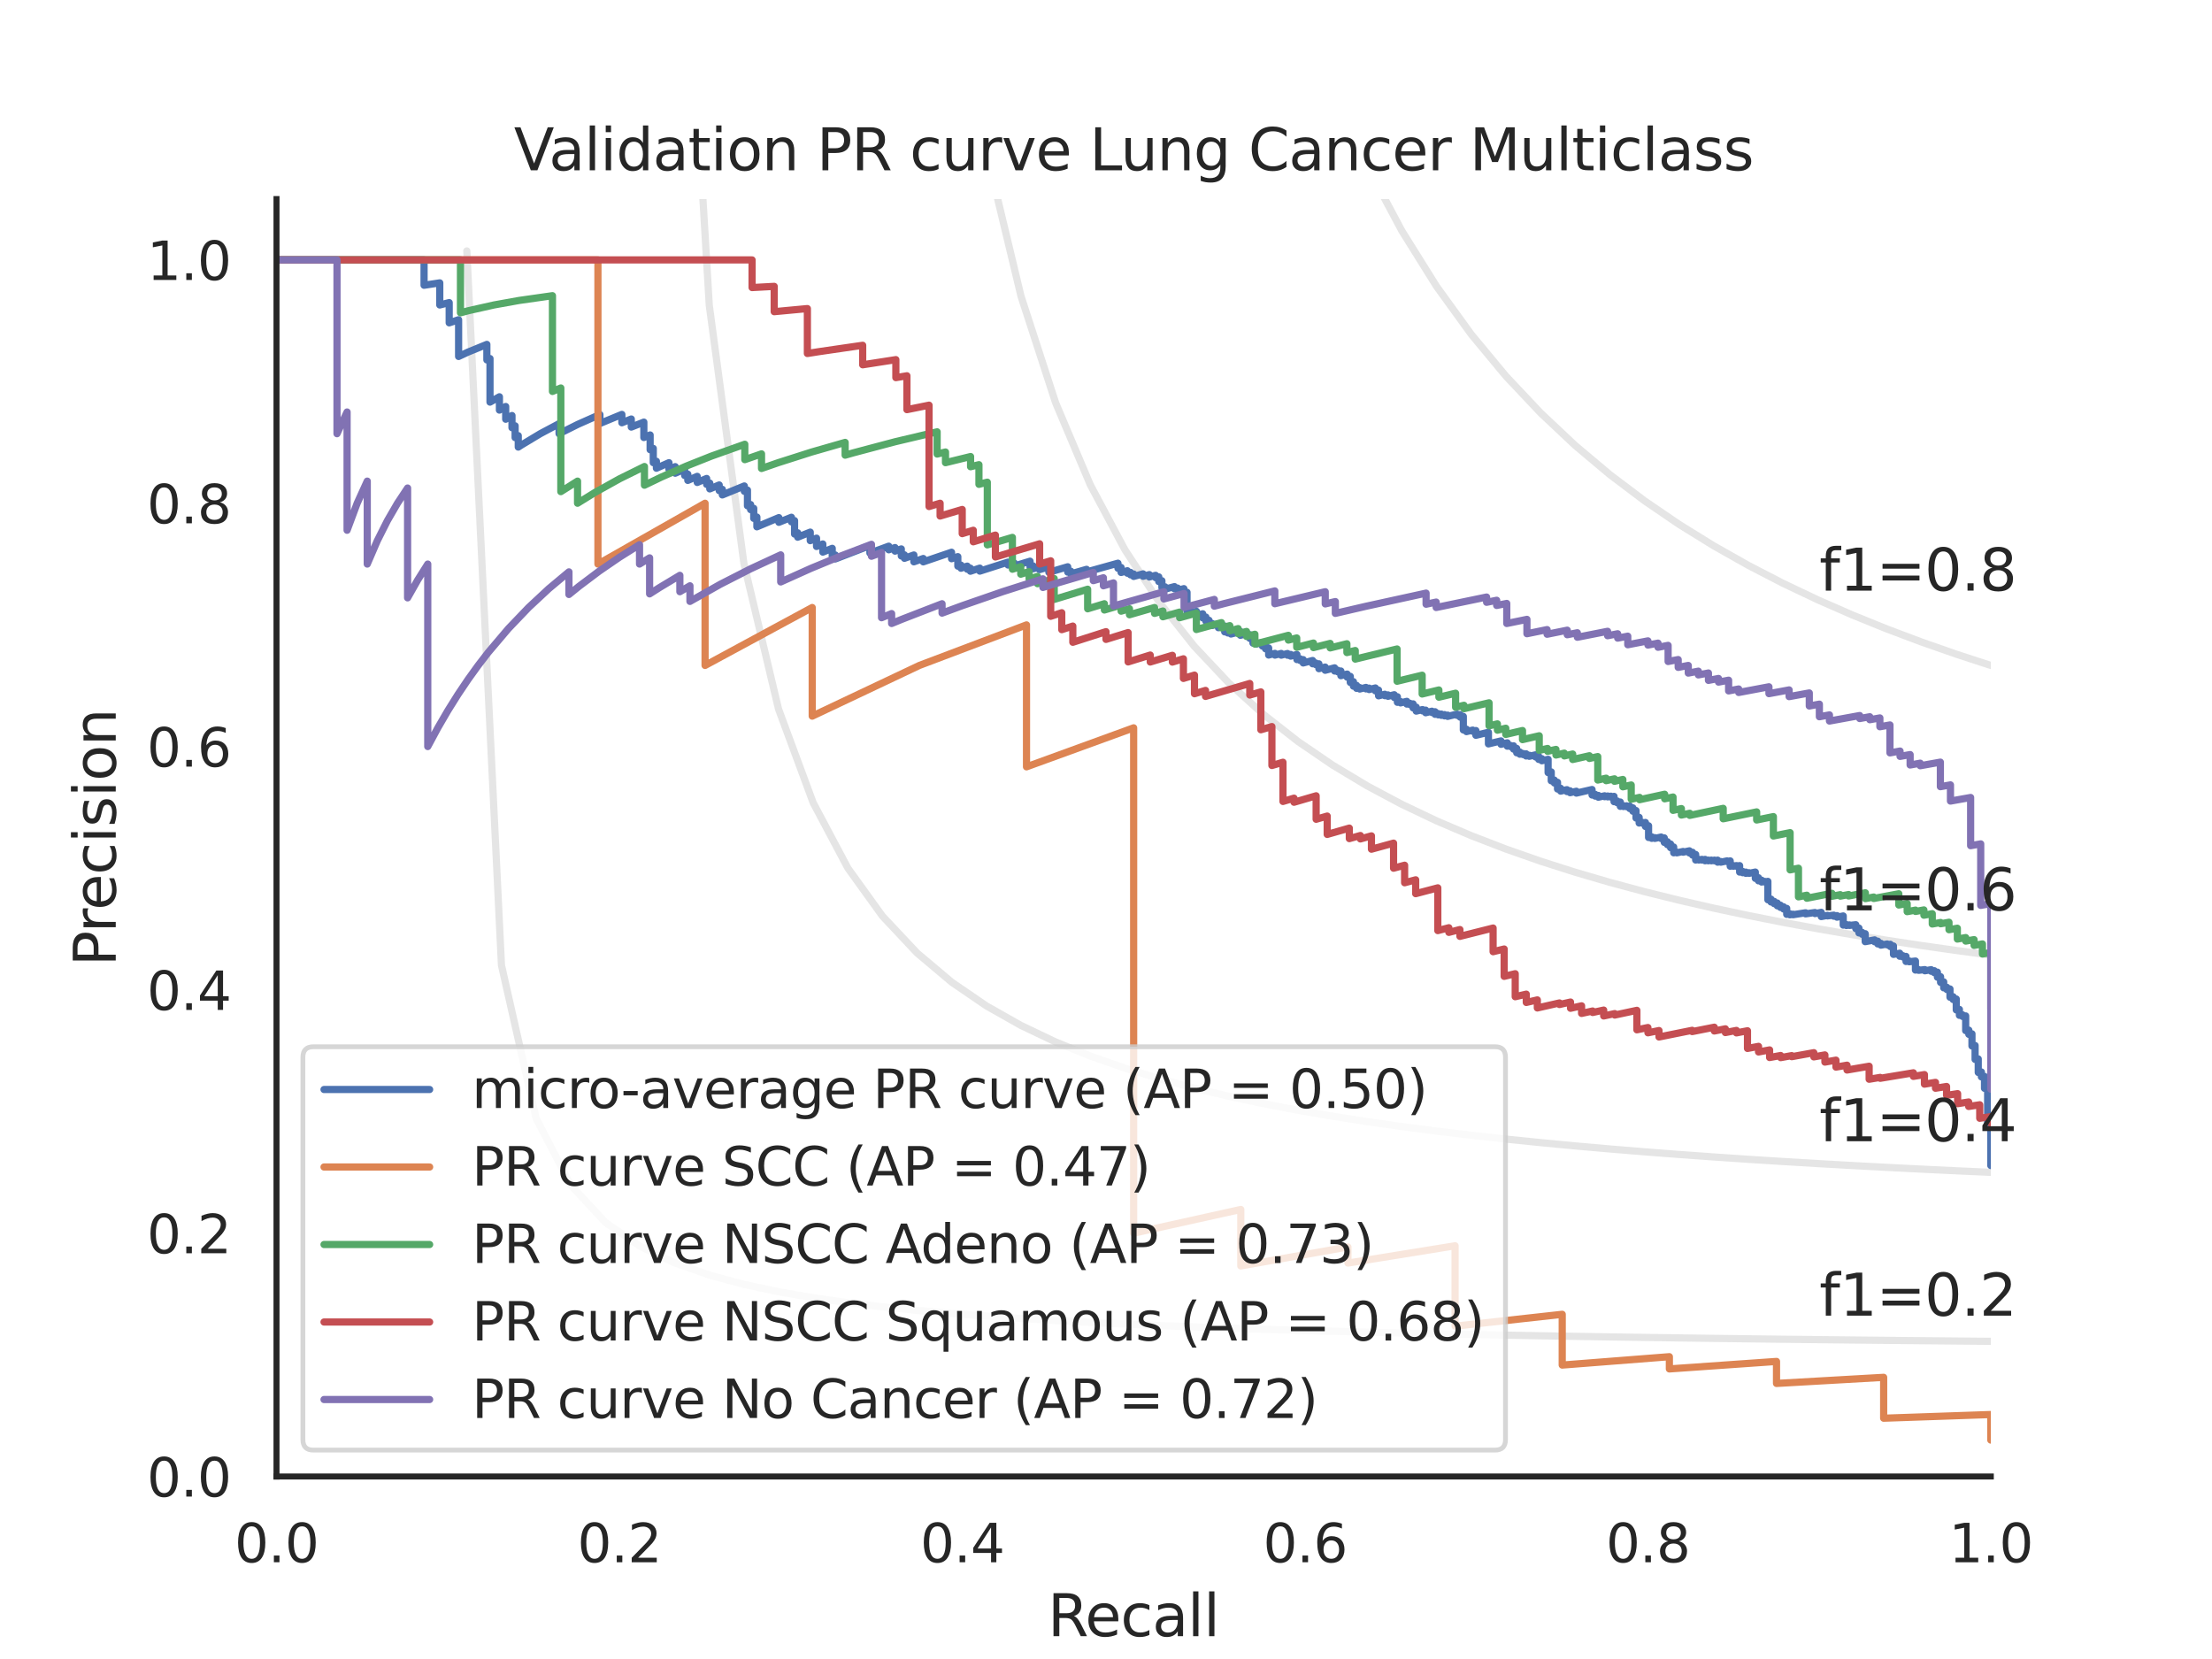 <?xml version="1.0" encoding="utf-8" standalone="no"?>
<!DOCTYPE svg PUBLIC "-//W3C//DTD SVG 1.1//EN"
  "http://www.w3.org/Graphics/SVG/1.1/DTD/svg11.dtd">
<svg xmlns:xlink="http://www.w3.org/1999/xlink" width="460.8pt" height="345.6pt" viewBox="0 0 460.8 345.6" xmlns="http://www.w3.org/2000/svg" version="1.1">
 <defs>
  <style type="text/css">*{stroke-linejoin: round; stroke-linecap: butt}</style>
 </defs>
 <g id="figure_1">
  <g id="patch_1">
   <path d="M 0 345.6 
L 460.8 345.6 
L 460.8 0 
L 0 0 
z
" style="fill: #ffffff"/>
  </g>
  <g id="axes_1">
   <g id="patch_2">
    <path d="M 57.6 307.584 
L 414.72 307.584 
L 414.72 41.472 
L 57.6 41.472 
z
" style="fill: #ffffff"/>
   </g>
   <g id="matplotlib.axis_1">
    <g id="xtick_1">
     <g id="text_1">
      <!-- 0.0 -->
      <g style="fill: #262626" transform="translate(48.853 325.442) scale(0.11 -0.11)">
       <defs>
        <path id="DejaVuSans-30" d="M 2034 4250 
Q 1547 4250 1301 3770 
Q 1056 3291 1056 2328 
Q 1056 1369 1301 889 
Q 1547 409 2034 409 
Q 2525 409 2770 889 
Q 3016 1369 3016 2328 
Q 3016 3291 2770 3770 
Q 2525 4250 2034 4250 
z
M 2034 4750 
Q 2819 4750 3233 4129 
Q 3647 3509 3647 2328 
Q 3647 1150 3233 529 
Q 2819 -91 2034 -91 
Q 1250 -91 836 529 
Q 422 1150 422 2328 
Q 422 3509 836 4129 
Q 1250 4750 2034 4750 
z
" transform="scale(0.016)"/>
        <path id="DejaVuSans-2e" d="M 684 794 
L 1344 794 
L 1344 0 
L 684 0 
L 684 794 
z
" transform="scale(0.016)"/>
       </defs>
       <use xlink:href="#DejaVuSans-30"/>
       <use xlink:href="#DejaVuSans-2e" x="63.623"/>
       <use xlink:href="#DejaVuSans-30" x="95.41"/>
      </g>
     </g>
    </g>
    <g id="xtick_2">
     <g id="text_2">
      <!-- 0.2 -->
      <g style="fill: #262626" transform="translate(120.277 325.442) scale(0.11 -0.11)">
       <defs>
        <path id="DejaVuSans-32" d="M 1228 531 
L 3431 531 
L 3431 0 
L 469 0 
L 469 531 
Q 828 903 1448 1529 
Q 2069 2156 2228 2338 
Q 2531 2678 2651 2914 
Q 2772 3150 2772 3378 
Q 2772 3750 2511 3984 
Q 2250 4219 1831 4219 
Q 1534 4219 1204 4116 
Q 875 4013 500 3803 
L 500 4441 
Q 881 4594 1212 4672 
Q 1544 4750 1819 4750 
Q 2544 4750 2975 4387 
Q 3406 4025 3406 3419 
Q 3406 3131 3298 2873 
Q 3191 2616 2906 2266 
Q 2828 2175 2409 1742 
Q 1991 1309 1228 531 
z
" transform="scale(0.016)"/>
       </defs>
       <use xlink:href="#DejaVuSans-30"/>
       <use xlink:href="#DejaVuSans-2e" x="63.623"/>
       <use xlink:href="#DejaVuSans-32" x="95.41"/>
      </g>
     </g>
    </g>
    <g id="xtick_3">
     <g id="text_3">
      <!-- 0.4 -->
      <g style="fill: #262626" transform="translate(191.701 325.442) scale(0.11 -0.11)">
       <defs>
        <path id="DejaVuSans-34" d="M 2419 4116 
L 825 1625 
L 2419 1625 
L 2419 4116 
z
M 2253 4666 
L 3047 4666 
L 3047 1625 
L 3713 1625 
L 3713 1100 
L 3047 1100 
L 3047 0 
L 2419 0 
L 2419 1100 
L 313 1100 
L 313 1709 
L 2253 4666 
z
" transform="scale(0.016)"/>
       </defs>
       <use xlink:href="#DejaVuSans-30"/>
       <use xlink:href="#DejaVuSans-2e" x="63.623"/>
       <use xlink:href="#DejaVuSans-34" x="95.41"/>
      </g>
     </g>
    </g>
    <g id="xtick_4">
     <g id="text_4">
      <!-- 0.6 -->
      <g style="fill: #262626" transform="translate(263.125 325.442) scale(0.11 -0.11)">
       <defs>
        <path id="DejaVuSans-36" d="M 2113 2584 
Q 1688 2584 1439 2293 
Q 1191 2003 1191 1497 
Q 1191 994 1439 701 
Q 1688 409 2113 409 
Q 2538 409 2786 701 
Q 3034 994 3034 1497 
Q 3034 2003 2786 2293 
Q 2538 2584 2113 2584 
z
M 3366 4563 
L 3366 3988 
Q 3128 4100 2886 4159 
Q 2644 4219 2406 4219 
Q 1781 4219 1451 3797 
Q 1122 3375 1075 2522 
Q 1259 2794 1537 2939 
Q 1816 3084 2150 3084 
Q 2853 3084 3261 2657 
Q 3669 2231 3669 1497 
Q 3669 778 3244 343 
Q 2819 -91 2113 -91 
Q 1303 -91 875 529 
Q 447 1150 447 2328 
Q 447 3434 972 4092 
Q 1497 4750 2381 4750 
Q 2619 4750 2861 4703 
Q 3103 4656 3366 4563 
z
" transform="scale(0.016)"/>
       </defs>
       <use xlink:href="#DejaVuSans-30"/>
       <use xlink:href="#DejaVuSans-2e" x="63.623"/>
       <use xlink:href="#DejaVuSans-36" x="95.41"/>
      </g>
     </g>
    </g>
    <g id="xtick_5">
     <g id="text_5">
      <!-- 0.8 -->
      <g style="fill: #262626" transform="translate(334.549 325.442) scale(0.11 -0.11)">
       <defs>
        <path id="DejaVuSans-38" d="M 2034 2216 
Q 1584 2216 1326 1975 
Q 1069 1734 1069 1313 
Q 1069 891 1326 650 
Q 1584 409 2034 409 
Q 2484 409 2743 651 
Q 3003 894 3003 1313 
Q 3003 1734 2745 1975 
Q 2488 2216 2034 2216 
z
M 1403 2484 
Q 997 2584 770 2862 
Q 544 3141 544 3541 
Q 544 4100 942 4425 
Q 1341 4750 2034 4750 
Q 2731 4750 3128 4425 
Q 3525 4100 3525 3541 
Q 3525 3141 3298 2862 
Q 3072 2584 2669 2484 
Q 3125 2378 3379 2068 
Q 3634 1759 3634 1313 
Q 3634 634 3220 271 
Q 2806 -91 2034 -91 
Q 1263 -91 848 271 
Q 434 634 434 1313 
Q 434 1759 690 2068 
Q 947 2378 1403 2484 
z
M 1172 3481 
Q 1172 3119 1398 2916 
Q 1625 2713 2034 2713 
Q 2441 2713 2670 2916 
Q 2900 3119 2900 3481 
Q 2900 3844 2670 4047 
Q 2441 4250 2034 4250 
Q 1625 4250 1398 4047 
Q 1172 3844 1172 3481 
z
" transform="scale(0.016)"/>
       </defs>
       <use xlink:href="#DejaVuSans-30"/>
       <use xlink:href="#DejaVuSans-2e" x="63.623"/>
       <use xlink:href="#DejaVuSans-38" x="95.41"/>
      </g>
     </g>
    </g>
    <g id="xtick_6">
     <g id="text_6">
      <!-- 1.0 -->
      <g style="fill: #262626" transform="translate(405.973 325.442) scale(0.11 -0.11)">
       <defs>
        <path id="DejaVuSans-31" d="M 794 531 
L 1825 531 
L 1825 4091 
L 703 3866 
L 703 4441 
L 1819 4666 
L 2450 4666 
L 2450 531 
L 3481 531 
L 3481 0 
L 794 0 
L 794 531 
z
" transform="scale(0.016)"/>
       </defs>
       <use xlink:href="#DejaVuSans-31"/>
       <use xlink:href="#DejaVuSans-2e" x="63.623"/>
       <use xlink:href="#DejaVuSans-30" x="95.41"/>
      </g>
     </g>
    </g>
    <g id="text_7">
     <!-- Recall -->
     <g style="fill: #262626" transform="translate(218.259 340.848) scale(0.12 -0.12)">
      <defs>
       <path id="DejaVuSans-52" d="M 2841 2188 
Q 3044 2119 3236 1894 
Q 3428 1669 3622 1275 
L 4263 0 
L 3584 0 
L 2988 1197 
Q 2756 1666 2539 1819 
Q 2322 1972 1947 1972 
L 1259 1972 
L 1259 0 
L 628 0 
L 628 4666 
L 2053 4666 
Q 2853 4666 3247 4331 
Q 3641 3997 3641 3322 
Q 3641 2881 3436 2590 
Q 3231 2300 2841 2188 
z
M 1259 4147 
L 1259 2491 
L 2053 2491 
Q 2509 2491 2742 2702 
Q 2975 2913 2975 3322 
Q 2975 3731 2742 3939 
Q 2509 4147 2053 4147 
L 1259 4147 
z
" transform="scale(0.016)"/>
       <path id="DejaVuSans-65" d="M 3597 1894 
L 3597 1613 
L 953 1613 
Q 991 1019 1311 708 
Q 1631 397 2203 397 
Q 2534 397 2845 478 
Q 3156 559 3463 722 
L 3463 178 
Q 3153 47 2828 -22 
Q 2503 -91 2169 -91 
Q 1331 -91 842 396 
Q 353 884 353 1716 
Q 353 2575 817 3079 
Q 1281 3584 2069 3584 
Q 2775 3584 3186 3129 
Q 3597 2675 3597 1894 
z
M 3022 2063 
Q 3016 2534 2758 2815 
Q 2500 3097 2075 3097 
Q 1594 3097 1305 2825 
Q 1016 2553 972 2059 
L 3022 2063 
z
" transform="scale(0.016)"/>
       <path id="DejaVuSans-63" d="M 3122 3366 
L 3122 2828 
Q 2878 2963 2633 3030 
Q 2388 3097 2138 3097 
Q 1578 3097 1268 2742 
Q 959 2388 959 1747 
Q 959 1106 1268 751 
Q 1578 397 2138 397 
Q 2388 397 2633 464 
Q 2878 531 3122 666 
L 3122 134 
Q 2881 22 2623 -34 
Q 2366 -91 2075 -91 
Q 1284 -91 818 406 
Q 353 903 353 1747 
Q 353 2603 823 3093 
Q 1294 3584 2113 3584 
Q 2378 3584 2631 3529 
Q 2884 3475 3122 3366 
z
" transform="scale(0.016)"/>
       <path id="DejaVuSans-61" d="M 2194 1759 
Q 1497 1759 1228 1600 
Q 959 1441 959 1056 
Q 959 750 1161 570 
Q 1363 391 1709 391 
Q 2188 391 2477 730 
Q 2766 1069 2766 1631 
L 2766 1759 
L 2194 1759 
z
M 3341 1997 
L 3341 0 
L 2766 0 
L 2766 531 
Q 2569 213 2275 61 
Q 1981 -91 1556 -91 
Q 1019 -91 701 211 
Q 384 513 384 1019 
Q 384 1609 779 1909 
Q 1175 2209 1959 2209 
L 2766 2209 
L 2766 2266 
Q 2766 2663 2505 2880 
Q 2244 3097 1772 3097 
Q 1472 3097 1187 3025 
Q 903 2953 641 2809 
L 641 3341 
Q 956 3463 1253 3523 
Q 1550 3584 1831 3584 
Q 2591 3584 2966 3190 
Q 3341 2797 3341 1997 
z
" transform="scale(0.016)"/>
       <path id="DejaVuSans-6c" d="M 603 4863 
L 1178 4863 
L 1178 0 
L 603 0 
L 603 4863 
z
" transform="scale(0.016)"/>
      </defs>
      <use xlink:href="#DejaVuSans-52"/>
      <use xlink:href="#DejaVuSans-65" x="64.982"/>
      <use xlink:href="#DejaVuSans-63" x="126.506"/>
      <use xlink:href="#DejaVuSans-61" x="181.486"/>
      <use xlink:href="#DejaVuSans-6c" x="242.766"/>
      <use xlink:href="#DejaVuSans-6c" x="270.549"/>
     </g>
    </g>
   </g>
   <g id="matplotlib.axis_2">
    <g id="ytick_1">
     <g id="text_8">
      <!-- 0.0 -->
      <g style="fill: #262626" transform="translate(30.607 311.763) scale(0.11 -0.11)">
       <use xlink:href="#DejaVuSans-30"/>
       <use xlink:href="#DejaVuSans-2e" x="63.623"/>
       <use xlink:href="#DejaVuSans-30" x="95.41"/>
      </g>
     </g>
    </g>
    <g id="ytick_2">
     <g id="text_9">
      <!-- 0.2 -->
      <g style="fill: #262626" transform="translate(30.607 261.075) scale(0.11 -0.11)">
       <use xlink:href="#DejaVuSans-30"/>
       <use xlink:href="#DejaVuSans-2e" x="63.623"/>
       <use xlink:href="#DejaVuSans-32" x="95.41"/>
      </g>
     </g>
    </g>
    <g id="ytick_3">
     <g id="text_10">
      <!-- 0.4 -->
      <g style="fill: #262626" transform="translate(30.607 210.387) scale(0.11 -0.11)">
       <use xlink:href="#DejaVuSans-30"/>
       <use xlink:href="#DejaVuSans-2e" x="63.623"/>
       <use xlink:href="#DejaVuSans-34" x="95.41"/>
      </g>
     </g>
    </g>
    <g id="ytick_4">
     <g id="text_11">
      <!-- 0.6 -->
      <g style="fill: #262626" transform="translate(30.607 159.699) scale(0.11 -0.11)">
       <use xlink:href="#DejaVuSans-30"/>
       <use xlink:href="#DejaVuSans-2e" x="63.623"/>
       <use xlink:href="#DejaVuSans-36" x="95.41"/>
      </g>
     </g>
    </g>
    <g id="ytick_5">
     <g id="text_12">
      <!-- 0.8 -->
      <g style="fill: #262626" transform="translate(30.607 109.011) scale(0.11 -0.11)">
       <use xlink:href="#DejaVuSans-30"/>
       <use xlink:href="#DejaVuSans-2e" x="63.623"/>
       <use xlink:href="#DejaVuSans-38" x="95.41"/>
      </g>
     </g>
    </g>
    <g id="ytick_6">
     <g id="text_13">
      <!-- 1.0 -->
      <g style="fill: #262626" transform="translate(30.607 58.323) scale(0.11 -0.11)">
       <use xlink:href="#DejaVuSans-31"/>
       <use xlink:href="#DejaVuSans-2e" x="63.623"/>
       <use xlink:href="#DejaVuSans-30" x="95.41"/>
      </g>
     </g>
    </g>
    <g id="text_14">
     <!-- Precision -->
     <g style="fill: #262626" transform="translate(24.111 201.296) rotate(-90) scale(0.12 -0.12)">
      <defs>
       <path id="DejaVuSans-50" d="M 1259 4147 
L 1259 2394 
L 2053 2394 
Q 2494 2394 2734 2622 
Q 2975 2850 2975 3272 
Q 2975 3691 2734 3919 
Q 2494 4147 2053 4147 
L 1259 4147 
z
M 628 4666 
L 2053 4666 
Q 2838 4666 3239 4311 
Q 3641 3956 3641 3272 
Q 3641 2581 3239 2228 
Q 2838 1875 2053 1875 
L 1259 1875 
L 1259 0 
L 628 0 
L 628 4666 
z
" transform="scale(0.016)"/>
       <path id="DejaVuSans-72" d="M 2631 2963 
Q 2534 3019 2420 3045 
Q 2306 3072 2169 3072 
Q 1681 3072 1420 2755 
Q 1159 2438 1159 1844 
L 1159 0 
L 581 0 
L 581 3500 
L 1159 3500 
L 1159 2956 
Q 1341 3275 1631 3429 
Q 1922 3584 2338 3584 
Q 2397 3584 2469 3576 
Q 2541 3569 2628 3553 
L 2631 2963 
z
" transform="scale(0.016)"/>
       <path id="DejaVuSans-69" d="M 603 3500 
L 1178 3500 
L 1178 0 
L 603 0 
L 603 3500 
z
M 603 4863 
L 1178 4863 
L 1178 4134 
L 603 4134 
L 603 4863 
z
" transform="scale(0.016)"/>
       <path id="DejaVuSans-73" d="M 2834 3397 
L 2834 2853 
Q 2591 2978 2328 3040 
Q 2066 3103 1784 3103 
Q 1356 3103 1142 2972 
Q 928 2841 928 2578 
Q 928 2378 1081 2264 
Q 1234 2150 1697 2047 
L 1894 2003 
Q 2506 1872 2764 1633 
Q 3022 1394 3022 966 
Q 3022 478 2636 193 
Q 2250 -91 1575 -91 
Q 1294 -91 989 -36 
Q 684 19 347 128 
L 347 722 
Q 666 556 975 473 
Q 1284 391 1588 391 
Q 1994 391 2212 530 
Q 2431 669 2431 922 
Q 2431 1156 2273 1281 
Q 2116 1406 1581 1522 
L 1381 1569 
Q 847 1681 609 1914 
Q 372 2147 372 2553 
Q 372 3047 722 3315 
Q 1072 3584 1716 3584 
Q 2034 3584 2315 3537 
Q 2597 3491 2834 3397 
z
" transform="scale(0.016)"/>
       <path id="DejaVuSans-6f" d="M 1959 3097 
Q 1497 3097 1228 2736 
Q 959 2375 959 1747 
Q 959 1119 1226 758 
Q 1494 397 1959 397 
Q 2419 397 2687 759 
Q 2956 1122 2956 1747 
Q 2956 2369 2687 2733 
Q 2419 3097 1959 3097 
z
M 1959 3584 
Q 2709 3584 3137 3096 
Q 3566 2609 3566 1747 
Q 3566 888 3137 398 
Q 2709 -91 1959 -91 
Q 1206 -91 779 398 
Q 353 888 353 1747 
Q 353 2609 779 3096 
Q 1206 3584 1959 3584 
z
" transform="scale(0.016)"/>
       <path id="DejaVuSans-6e" d="M 3513 2113 
L 3513 0 
L 2938 0 
L 2938 2094 
Q 2938 2591 2744 2837 
Q 2550 3084 2163 3084 
Q 1697 3084 1428 2787 
Q 1159 2491 1159 1978 
L 1159 0 
L 581 0 
L 581 3500 
L 1159 3500 
L 1159 2956 
Q 1366 3272 1645 3428 
Q 1925 3584 2291 3584 
Q 2894 3584 3203 3211 
Q 3513 2838 3513 2113 
z
" transform="scale(0.016)"/>
      </defs>
      <use xlink:href="#DejaVuSans-50"/>
      <use xlink:href="#DejaVuSans-72" x="58.553"/>
      <use xlink:href="#DejaVuSans-65" x="97.416"/>
      <use xlink:href="#DejaVuSans-63" x="158.939"/>
      <use xlink:href="#DejaVuSans-69" x="213.92"/>
      <use xlink:href="#DejaVuSans-73" x="241.703"/>
      <use xlink:href="#DejaVuSans-69" x="293.803"/>
      <use xlink:href="#DejaVuSans-6f" x="321.586"/>
      <use xlink:href="#DejaVuSans-6e" x="382.768"/>
     </g>
    </g>
   </g>
   <g id="line2d_1">
    <path d="M 97.248 52.267 
L 104.463 201.073 
L 111.678 232.96 
L 118.893 246.859 
L 126.109 254.643 
L 133.324 259.62 
L 140.539 263.076 
L 147.755 265.615 
L 154.97 267.561 
L 162.185 269.099 
L 169.4 270.345 
L 176.616 271.375 
L 183.831 272.241 
L 191.046 272.979 
L 198.262 273.616 
L 205.477 274.171 
L 212.692 274.658 
L 219.907 275.091 
L 227.123 275.476 
L 234.338 275.822 
L 241.553 276.135 
L 248.769 276.418 
L 255.984 276.676 
L 263.199 276.912 
L 270.414 277.129 
L 277.63 277.33 
L 284.845 277.515 
L 292.06 277.686 
L 299.275 277.846 
L 306.491 277.994 
L 313.706 278.133 
L 320.921 278.264 
L 328.137 278.386 
L 335.352 278.501 
L 342.567 278.609 
L 349.782 278.711 
L 356.998 278.808 
L 364.213 278.899 
L 371.428 278.986 
L 378.644 279.068 
L 385.859 279.146 
L 393.074 279.221 
L 400.289 279.292 
L 407.505 279.359 
L 414.72 279.424 
" clip-path="url(#pf8c7bd4a16)" style="fill: none; stroke: #808080; stroke-opacity: 0.2; stroke-width: 1.5; stroke-linecap: round"/>
   </g>
   <g id="line2d_2">
    <path d="M 143.905 -1 
L 147.755 63.611 
L 154.97 117.362 
L 162.185 147.722 
L 169.4 167.231 
L 176.616 180.825 
L 183.831 190.84 
L 191.046 198.524 
L 198.262 204.607 
L 205.477 209.542 
L 212.692 213.626 
L 219.907 217.061 
L 227.123 219.991 
L 234.338 222.519 
L 241.553 224.724 
L 248.769 226.662 
L 255.984 228.38 
L 263.199 229.914 
L 270.414 231.291 
L 277.63 232.534 
L 284.845 233.662 
L 292.06 234.69 
L 299.275 235.631 
L 306.491 236.496 
L 313.706 237.293 
L 320.921 238.03 
L 328.137 238.714 
L 335.352 239.349 
L 342.567 239.942 
L 349.782 240.496 
L 356.998 241.015 
L 364.213 241.503 
L 371.428 241.961 
L 378.644 242.393 
L 385.859 242.8 
L 393.074 243.185 
L 400.289 243.55 
L 407.505 243.896 
L 414.72 244.224 
" clip-path="url(#pf8c7bd4a16)" style="fill: none; stroke: #808080; stroke-opacity: 0.2; stroke-width: 1.5; stroke-linecap: round"/>
   </g>
   <g id="line2d_3">
    <path d="M 200.009 -1 
L 205.477 31.611 
L 212.692 61.693 
L 219.907 83.907 
L 227.123 100.983 
L 234.338 114.518 
L 241.553 125.511 
L 248.769 134.616 
L 255.984 142.281 
L 263.199 148.823 
L 270.414 154.471 
L 277.63 159.398 
L 284.845 163.732 
L 292.06 167.575 
L 299.275 171.006 
L 306.491 174.088 
L 313.706 176.871 
L 320.921 179.398 
L 328.137 181.701 
L 335.352 183.809 
L 342.567 185.746 
L 349.782 187.532 
L 356.998 189.184 
L 364.213 190.716 
L 371.428 192.142 
L 378.644 193.471 
L 385.859 194.714 
L 393.074 195.878 
L 400.289 196.971 
L 407.505 197.998 
L 414.72 198.967 
" clip-path="url(#pf8c7bd4a16)" style="fill: none; stroke: #808080; stroke-opacity: 0.2; stroke-width: 1.5; stroke-linecap: round"/>
   </g>
   <g id="line2d_4">
    <path d="M 270.344 -1 
L 270.414 -0.768 
L 277.63 18.581 
L 284.845 34.622 
L 292.06 48.136 
L 299.275 59.676 
L 306.491 69.647 
L 313.706 78.346 
L 320.921 86.004 
L 328.137 92.796 
L 335.352 98.862 
L 342.567 104.312 
L 349.782 109.235 
L 356.998 113.705 
L 364.213 117.78 
L 371.428 121.512 
L 378.644 124.941 
L 385.859 128.104 
L 393.074 131.029 
L 400.289 133.744 
L 407.505 136.269 
L 414.72 138.624 
" clip-path="url(#pf8c7bd4a16)" style="fill: none; stroke: #808080; stroke-opacity: 0.2; stroke-width: 1.5; stroke-linecap: round"/>
   </g>
   <g id="line2d_5">
    <path d="M 414.72 242.8 
L 414.72 233.822 
L 414.066 233.917 
L 414.066 233.839 
L 414.066 226.62 
L 413.412 226.721 
L 413.412 226.626 
L 413.412 224.228 
L 412.758 224.331 
L 412.758 224.23 
L 412.758 223.311 
L 412.104 223.415 
L 412.104 223.311 
L 412.104 220.589 
L 411.45 220.695 
L 411.45 220.585 
L 411.45 217.793 
L 410.796 217.9 
L 410.796 217.841 
L 410.796 215.362 
L 410.142 215.471 
L 410.142 215.408 
L 410.142 214.593 
L 409.487 214.702 
L 409.487 214.639 
L 409.487 211.63 
L 408.833 211.741 
L 408.833 211.673 
L 408.833 211.402 
L 408.179 211.513 
L 408.179 211.445 
L 408.179 210.275 
L 407.525 210.387 
L 407.525 210.317 
L 407.525 208.105 
L 406.871 208.218 
L 406.871 208.145 
L 406.871 207.631 
L 406.217 207.744 
L 406.217 207.67 
L 406.217 206.017 
L 405.563 206.132 
L 405.563 206.055 
L 405.563 205.672 
L 404.909 205.786 
L 404.909 205.709 
L 404.909 204.539 
L 404.255 204.654 
L 404.255 204.575 
L 404.255 203.457 
L 403.601 203.573 
L 403.601 203.493 
L 403.601 202.514 
L 402.947 202.63 
L 402.947 202.548 
L 402.947 202.217 
L 402.293 202.334 
L 402.293 202.25 
L 402.293 202.001 
L 400.985 202.235 
L 400.985 202.151 
L 400.985 201.984 
L 399.676 202.135 
L 399.676 201.967 
L 399.022 202.085 
L 399.022 202.001 
L 399.022 200.201 
L 397.714 200.351 
L 397.714 200.177 
L 397.06 200.296 
L 397.06 200.208 
L 397.06 199.235 
L 396.406 199.355 
L 396.406 199.266 
L 396.406 199.087 
L 395.752 199.206 
L 395.752 199.117 
L 395.752 198.575 
L 394.444 198.816 
L 394.444 198.725 
L 394.444 197.066 
L 393.79 197.187 
L 393.79 197.094 
L 393.79 196.717 
L 393.136 196.839 
L 393.136 196.745 
L 393.136 196.65 
L 391.828 196.894 
L 391.828 196.514 
L 391.174 196.636 
L 391.174 196.541 
L 391.174 196.062 
L 390.52 196.184 
L 390.52 196.088 
L 390.52 195.798 
L 388.557 196.167 
L 388.557 196.07 
L 388.557 194.497 
L 387.903 194.621 
L 387.903 194.521 
L 387.903 194.221 
L 387.249 194.345 
L 387.249 194.244 
L 387.249 193.332 
L 386.595 193.457 
L 386.595 193.354 
L 386.595 192.633 
L 385.287 192.78 
L 385.287 192.676 
L 384.633 192.801 
L 384.633 192.697 
L 384.633 192.593 
L 383.979 192.719 
L 383.979 192.614 
L 383.979 190.81 
L 382.671 191.063 
L 382.671 190.955 
L 382.671 190.738 
L 382.017 190.865 
L 382.017 190.757 
L 382.017 190.648 
L 380.709 190.794 
L 380.709 190.685 
L 379.4 190.94 
L 379.4 190.831 
L 379.4 190.06 
L 378.092 190.317 
L 378.092 190.206 
L 378.092 190.095 
L 376.13 190.371 
L 376.13 190.148 
L 373.514 190.556 
L 373.514 190.444 
L 372.86 190.574 
L 372.86 190.462 
L 372.86 190.35 
L 372.206 190.481 
L 372.206 190.368 
L 372.206 189.23 
L 371.552 189.361 
L 371.552 188.9 
L 370.898 189.031 
L 370.898 188.567 
L 370.244 188.699 
L 370.244 188.112 
L 369.589 188.245 
L 369.589 187.771 
L 368.935 187.904 
L 368.935 187.307 
L 368.281 187.44 
L 368.281 183.605 
L 367.627 183.738 
L 367.627 183.61 
L 366.973 183.744 
L 366.973 183.359 
L 366.319 183.493 
L 366.319 182.846 
L 365.665 182.98 
L 365.665 181.666 
L 364.357 181.936 
L 364.357 181.803 
L 363.703 181.938 
L 363.703 181.671 
L 363.049 181.807 
L 363.049 181.539 
L 362.395 181.675 
L 362.395 180.318 
L 361.741 180.454 
L 361.741 180.317 
L 361.087 180.453 
L 361.087 180.315 
L 360.433 180.452 
L 360.433 179.341 
L 359.778 179.478 
L 359.778 179.337 
L 358.47 179.612 
L 358.47 179.471 
L 357.816 179.609 
L 357.816 179.186 
L 357.162 179.324 
L 357.162 179.182 
L 356.508 179.32 
L 356.508 179.178 
L 355.854 179.317 
L 355.854 179.174 
L 355.2 179.313 
L 355.2 179.027 
L 354.546 179.167 
L 354.546 179.023 
L 353.892 179.163 
L 353.892 179.019 
L 353.238 179.159 
L 353.238 177.997 
L 352.584 178.137 
L 352.584 177.548 
L 351.93 177.689 
L 351.93 177.243 
L 350.622 177.525 
L 350.622 177.376 
L 349.313 177.66 
L 349.313 177.51 
L 348.659 177.652 
L 348.659 176.444 
L 348.005 176.586 
L 348.005 175.819 
L 347.351 175.962 
L 347.351 175.341 
L 346.697 175.484 
L 346.697 174.543 
L 346.043 174.686 
L 346.043 174.369 
L 344.735 174.657 
L 344.735 174.498 
L 344.081 174.642 
L 344.081 174.323 
L 343.427 174.467 
L 343.427 172.023 
L 342.773 172.168 
L 342.773 171.333 
L 342.119 171.477 
L 342.119 171.309 
L 341.465 171.454 
L 341.465 170.264 
L 340.811 170.41 
L 340.811 168.849 
L 340.156 168.994 
L 340.156 168.289 
L 339.502 168.434 
L 339.502 167.9 
L 338.848 168.046 
L 338.848 167.867 
L 338.194 168.013 
L 338.194 167.834 
L 337.54 167.98 
L 337.54 167.076 
L 336.886 167.222 
L 336.886 166.857 
L 336.232 167.004 
L 336.232 165.897 
L 335.578 166.044 
L 335.578 165.858 
L 334.924 166.005 
L 334.924 165.818 
L 334.27 165.966 
L 334.27 165.778 
L 332.962 166.074 
L 332.962 165.698 
L 332.308 165.847 
L 332.308 165.468 
L 331.654 165.617 
L 331.654 164.469 
L 328.383 165.217 
L 328.383 164.83 
L 327.075 165.132 
L 327.075 164.742 
L 326.421 164.894 
L 326.421 164.502 
L 325.113 164.806 
L 325.113 164.213 
L 324.459 164.366 
L 324.459 162.964 
L 323.805 163.116 
L 323.805 162.507 
L 323.151 162.659 
L 323.151 160.798 
L 322.497 160.951 
L 322.497 158.176 
L 321.189 158.48 
L 321.189 158.043 
L 320.535 158.196 
L 320.535 157.536 
L 319.88 157.688 
L 319.88 157.245 
L 318.572 157.551 
L 318.572 157.328 
L 317.918 157.481 
L 317.918 157.033 
L 317.264 157.187 
L 317.264 156.962 
L 316.61 157.116 
L 316.61 156.663 
L 315.956 156.818 
L 315.956 155.904 
L 315.302 156.058 
L 315.302 155.365 
L 314.648 155.52 
L 314.648 155.287 
L 313.994 155.442 
L 313.994 154.74 
L 312.686 155.051 
L 312.686 154.341 
L 310.069 154.966 
L 310.069 152.548 
L 307.453 153.176 
L 307.453 152.184 
L 306.799 152.342 
L 306.799 152.092 
L 305.491 152.408 
L 305.491 151.905 
L 304.837 152.064 
L 304.837 149.236 
L 304.183 149.394 
L 304.183 148.868 
L 303.529 149.026 
L 303.529 148.762 
L 301.567 149.237 
L 301.567 148.971 
L 300.913 149.131 
L 300.913 148.864 
L 300.258 149.024 
L 300.258 148.756 
L 299.604 148.916 
L 299.604 148.647 
L 298.95 148.807 
L 298.95 148.267 
L 298.296 148.427 
L 298.296 148.155 
L 296.988 148.478 
L 296.988 147.93 
L 296.334 148.092 
L 296.334 147.816 
L 295.026 148.141 
L 295.026 147.307 
L 294.372 147.47 
L 294.372 146.627 
L 293.718 146.79 
L 293.718 146.507 
L 293.064 146.67 
L 293.064 146.1 
L 291.756 146.427 
L 291.756 146.14 
L 291.102 146.304 
L 291.102 145.146 
L 290.447 145.309 
L 290.447 144.724 
L 289.139 145.052 
L 289.139 144.757 
L 288.485 144.922 
L 288.485 144.625 
L 287.177 144.956 
L 287.177 143.758 
L 286.523 143.923 
L 286.523 143.317 
L 285.215 143.649 
L 285.215 143.344 
L 284.561 143.51 
L 284.561 143.203 
L 283.253 143.537 
L 283.253 143.229 
L 282.599 143.397 
L 282.599 142.776 
L 281.945 142.944 
L 281.945 142.003 
L 281.291 142.171 
L 281.291 140.898 
L 280.636 141.066 
L 280.636 140.421 
L 279.328 140.757 
L 279.328 139.779 
L 278.674 139.947 
L 278.674 139.618 
L 278.02 139.786 
L 278.02 139.124 
L 276.058 139.63 
L 276.058 138.961 
L 274.75 139.3 
L 274.75 138.284 
L 274.096 138.454 
L 274.096 138.112 
L 273.442 138.282 
L 273.442 137.594 
L 271.48 138.106 
L 271.48 137.41 
L 270.825 137.581 
L 270.825 137.231 
L 270.171 137.402 
L 270.171 136.341 
L 268.863 136.684 
L 268.863 136.326 
L 268.209 136.499 
L 268.209 136.139 
L 266.901 136.485 
L 266.901 136.124 
L 265.593 136.472 
L 265.593 136.108 
L 264.285 136.458 
L 264.285 134.983 
L 263.631 135.157 
L 263.631 134.409 
L 262.977 134.584 
L 262.977 133.828 
L 261.669 134.178 
L 261.669 133.797 
L 261.015 133.972 
L 261.015 132.817 
L 260.36 132.992 
L 260.36 132.213 
L 259.706 132.387 
L 259.706 131.994 
L 258.398 132.345 
L 258.398 131.552 
L 256.436 132.081 
L 256.436 131.68 
L 255.782 131.858 
L 255.782 131.455 
L 255.128 131.633 
L 255.128 130.411 
L 253.82 130.765 
L 253.82 129.939 
L 252.512 130.295 
L 252.512 129.878 
L 251.858 130.056 
L 251.858 129.215 
L 251.204 129.393 
L 251.204 128.543 
L 250.549 128.721 
L 250.549 127.861 
L 249.241 128.217 
L 249.241 127.346 
L 247.933 127.703 
L 247.933 127.264 
L 247.279 127.443 
L 247.279 123.379 
L 246.625 123.553 
L 246.625 122.624 
L 245.317 122.972 
L 245.317 122.502 
L 244.663 122.676 
L 244.663 122.203 
L 242.701 122.73 
L 242.701 122.252 
L 242.047 122.428 
L 242.047 120.978 
L 241.393 121.153 
L 241.393 120.172 
L 240.738 120.346 
L 240.738 119.851 
L 239.43 120.2 
L 239.43 119.7 
L 238.122 120.052 
L 238.122 119.548 
L 236.16 120.08 
L 236.16 119.57 
L 235.506 119.748 
L 235.506 119.235 
L 234.852 119.413 
L 234.852 118.897 
L 233.544 119.254 
L 233.544 118.208 
L 232.89 118.386 
L 232.89 117.327 
L 226.349 119.147 
L 226.349 118.603 
L 223.079 119.548 
L 223.079 118.995 
L 222.425 119.186 
L 222.425 118.068 
L 218.5 119.227 
L 218.5 118.082 
L 216.538 118.67 
L 216.538 118.089 
L 215.23 118.485 
L 215.23 117.898 
L 214.576 118.096 
L 214.576 116.908 
L 211.305 117.908 
L 211.305 117.302 
L 209.997 117.708 
L 209.997 117.095 
L 204.111 118.977 
L 204.111 118.349 
L 202.149 118.997 
L 202.149 118.36 
L 201.495 118.578 
L 201.495 117.935 
L 200.186 118.372 
L 200.186 117.722 
L 199.532 117.941 
L 199.532 115.959 
L 198.224 116.392 
L 198.224 115.041 
L 192.338 117.042 
L 192.338 116.344 
L 190.375 117.035 
L 190.375 115.613 
L 188.413 116.309 
L 188.413 115.584 
L 187.759 115.818 
L 187.759 114.348 
L 186.451 114.813 
L 186.451 114.066 
L 185.143 114.534 
L 185.143 113.777 
L 181.218 115.214 
L 181.218 113.656 
L 174.024 116.43 
L 174.024 115.617 
L 173.37 115.879 
L 173.37 114.227 
L 171.407 115.014 
L 171.407 113.317 
L 170.099 113.843 
L 170.099 112.106 
L 168.791 112.63 
L 168.791 110.85 
L 166.175 111.905 
L 166.175 110.99 
L 165.521 111.257 
L 165.521 108.453 
L 164.867 108.712 
L 164.867 107.756 
L 162.251 108.808 
L 162.251 107.828 
L 157.672 109.746 
L 157.672 107.706 
L 157.018 107.984 
L 157.018 105.894 
L 156.364 106.166 
L 156.364 105.1 
L 155.71 105.371 
L 155.71 102.092 
L 155.056 102.353 
L 155.056 101.231 
L 150.477 103.104 
L 150.477 101.936 
L 149.823 102.21 
L 149.823 101.023 
L 147.861 101.85 
L 147.861 100.633 
L 147.207 100.91 
L 147.207 99.672 
L 145.245 100.505 
L 145.245 99.235 
L 143.283 100.08 
L 143.283 98.775 
L 142.629 99.057 
L 142.629 97.729 
L 140.666 98.578 
L 140.666 97.212 
L 139.358 97.783 
L 139.358 96.384 
L 136.742 97.541 
L 136.742 96.093 
L 136.088 96.384 
L 136.088 93.409 
L 135.434 93.688 
L 135.434 90.61 
L 134.126 91.143 
L 134.126 87.936 
L 131.509 88.968 
L 131.509 87.286 
L 129.547 88.069 
L 129.547 86.327 
L 124.969 88.22 
L 124.969 86.361 
L 120.39 88.393 
L 116.466 90.35 
L 116.466 88.261 
L 112.542 90.35 
L 108.617 92.711 
L 107.963 93.135 
L 107.963 90.752 
L 107.309 91.163 
L 107.309 88.704 
L 106.655 89.101 
L 106.655 86.561 
L 105.347 87.333 
L 105.347 84.679 
L 104.039 85.433 
L 104.039 82.656 
L 102.076 83.767 
L 102.076 74.693 
L 101.422 74.975 
L 101.422 71.744 
L 97.498 73.344 
L 95.536 74.258 
L 95.536 66.608 
L 93.574 67.253 
L 93.574 63.037 
L 91.611 63.531 
L 91.611 58.926 
L 88.341 59.424 
L 88.341 54.144 
L 57.6 54.144 
L 57.6 54.144 
" clip-path="url(#pf8c7bd4a16)" style="fill: none; stroke: #4c72b0; stroke-width: 1.5; stroke-linecap: round"/>
   </g>
   <g id="line2d_6">
    <path d="M 414.72 299.99 
L 414.72 294.67 
L 392.4 295.438 
L 392.4 295.36 
L 392.4 286.923 
L 370.08 288.195 
L 370.08 288.089 
L 370.08 283.61 
L 347.76 285.171 
L 347.76 282.624 
L 325.44 284.368 
L 325.44 273.792 
L 303.12 276.26 
L 303.12 259.518 
L 280.8 263.121 
L 280.8 259.765 
L 258.48 263.719 
L 258.48 251.951 
L 236.16 256.896 
L 236.16 151.621 
L 213.84 159.744 
L 213.84 130.176 
L 191.52 138.624 
L 169.2 149.184 
L 169.2 126.555 
L 146.88 138.624 
L 146.88 104.832 
L 124.56 117.504 
L 124.56 54.144 
L 57.6 54.144 
L 57.6 54.144 
" clip-path="url(#pf8c7bd4a16)" style="fill: none; stroke: #dd8452; stroke-width: 1.5; stroke-linecap: round"/>
   </g>
   <g id="line2d_7">
    <path d="M 414.72 210.29 
L 414.72 198.434 
L 412.978 198.738 
L 412.978 196.636 
L 411.236 196.942 
L 411.236 195.74 
L 409.494 196.048 
L 409.494 195.315 
L 407.752 195.625 
L 407.752 193.366 
L 406.01 193.678 
L 406.01 192.122 
L 404.268 192.437 
L 404.268 192.173 
L 402.526 192.49 
L 402.526 190.338 
L 400.784 190.657 
L 400.784 189.552 
L 399.042 189.873 
L 399.042 189.593 
L 397.3 189.915 
L 397.3 188.21 
L 395.557 188.535 
L 395.557 186.183 
L 390.331 187.168 
L 390.331 186.868 
L 388.589 187.2 
L 388.589 185.984 
L 385.105 186.653 
L 385.105 186.346 
L 383.363 186.683 
L 383.363 186.374 
L 381.621 186.713 
L 381.621 186.09 
L 376.395 187.118 
L 376.395 186.489 
L 374.653 186.835 
L 374.653 180.864 
L 372.911 181.213 
L 372.911 173.453 
L 369.427 174.155 
L 369.427 170.112 
L 365.943 170.819 
L 365.943 169.131 
L 358.974 170.568 
L 358.974 168.393 
L 352.006 169.863 
L 352.006 169.418 
L 350.264 169.791 
L 350.264 168.44 
L 348.522 168.815 
L 348.522 166.031 
L 346.78 166.406 
L 346.78 165.452 
L 341.554 166.592 
L 341.554 166.109 
L 339.812 166.494 
L 339.812 163.523 
L 338.07 163.909 
L 338.07 162.375 
L 336.328 162.761 
L 336.328 162.242 
L 334.586 162.631 
L 334.586 162.108 
L 332.844 162.499 
L 332.844 157.608 
L 331.102 157.997 
L 331.102 157.433 
L 327.618 158.218 
L 327.618 157.074 
L 325.876 157.47 
L 325.876 156.89 
L 324.133 157.288 
L 324.133 156.114 
L 322.391 156.514 
L 322.391 155.919 
L 320.649 156.321 
L 320.649 153.272 
L 317.165 154.078 
L 317.165 152.183 
L 313.681 152.996 
L 313.681 151.702 
L 311.939 152.112 
L 311.939 150.795 
L 310.197 151.206 
L 310.197 146.405 
L 304.971 147.635 
L 304.971 146.921 
L 303.229 147.337 
L 303.229 144.41 
L 299.745 145.242 
L 299.745 143.732 
L 296.261 144.573 
L 296.261 140.655 
L 291.035 141.921 
L 291.035 135.193 
L 282.324 137.304 
L 282.324 135.512 
L 280.582 135.942 
L 280.582 134.106 
L 277.098 134.971 
L 277.098 134.033 
L 273.614 134.911 
L 273.614 133.957 
L 270.13 134.848 
L 270.13 132.897 
L 268.388 133.344 
L 268.388 132.348 
L 261.42 134.178 
L 261.42 132.126 
L 259.678 132.59 
L 259.678 131.542 
L 257.936 132.008 
L 257.936 130.944 
L 256.194 131.412 
L 256.194 130.331 
L 254.452 130.802 
L 254.452 129.704 
L 249.225 131.138 
L 249.225 127.723 
L 245.741 128.685 
L 245.741 127.508 
L 242.257 128.486 
L 242.257 127.284 
L 240.515 127.779 
L 240.515 126.555 
L 235.289 128.064 
L 235.289 126.809 
L 233.547 127.32 
L 233.547 126.042 
L 230.063 127.076 
L 230.063 125.768 
L 226.579 126.822 
L 226.579 122.744 
L 219.611 124.871 
L 219.611 120.521 
L 216.126 121.592 
L 216.126 120.08 
L 214.384 120.62 
L 214.384 119.075 
L 212.642 119.616 
L 212.642 118.036 
L 210.9 118.578 
L 210.9 111.946 
L 205.674 113.508 
L 205.674 100.446 
L 203.932 100.895 
L 203.932 96.802 
L 202.19 97.229 
L 202.19 95.104 
L 196.964 96.384 
L 196.964 94.161 
L 195.222 94.587 
L 195.222 89.956 
L 186.512 92.014 
L 177.801 94.324 
L 176.059 94.82 
L 176.059 92.16 
L 169.091 94.161 
L 162.123 96.384 
L 158.639 97.591 
L 158.639 94.547 
L 155.155 95.754 
L 155.155 92.544 
L 148.187 95.021 
L 142.96 97.1 
L 137.734 99.401 
L 134.25 101.077 
L 134.25 97.181 
L 129.024 99.763 
L 123.798 102.675 
L 120.314 104.832 
L 120.314 100.224 
L 116.83 102.418 
L 116.83 80.822 
L 115.088 81.543 
L 115.088 61.598 
L 108.119 62.592 
L 102.893 63.531 
L 97.667 64.704 
L 95.925 65.163 
L 95.925 54.144 
L 57.6 54.144 
L 57.6 54.144 
" clip-path="url(#pf8c7bd4a16)" style="fill: none; stroke: #55a868; stroke-width: 1.5; stroke-linecap: round"/>
   </g>
   <g id="line2d_8">
    <path d="M 414.72 234.02 
L 414.72 232.616 
L 412.416 232.957 
L 412.416 230.144 
L 410.112 230.494 
L 410.112 229.563 
L 407.808 229.917 
L 407.808 227.826 
L 405.504 228.187 
L 405.504 226.333 
L 403.2 226.699 
L 403.2 225.476 
L 400.896 225.847 
L 400.896 223.853 
L 398.592 224.23 
L 398.592 223.483 
L 391.68 224.63 
L 391.68 224.442 
L 389.376 224.828 
L 389.376 222.115 
L 384.768 222.905 
L 384.768 221.897 
L 382.464 222.298 
L 382.464 220.848 
L 380.16 221.254 
L 380.16 219.758 
L 377.856 220.169 
L 377.856 219.293 
L 373.248 220.125 
L 373.248 219.904 
L 370.944 220.324 
L 370.944 219.88 
L 368.64 220.302 
L 368.64 218.715 
L 366.336 219.144 
L 366.336 217.977 
L 364.032 218.411 
L 364.032 214.726 
L 361.728 215.169 
L 361.728 214.656 
L 359.424 215.103 
L 359.424 214.324 
L 357.12 214.775 
L 357.12 213.984 
L 352.512 214.897 
L 352.512 214.632 
L 345.6 216.023 
L 345.6 214.681 
L 343.296 215.153 
L 343.296 214.053 
L 340.992 214.53 
L 340.992 210.471 
L 336.384 211.452 
L 336.384 211.149 
L 334.08 211.645 
L 334.08 210.419 
L 331.776 210.919 
L 331.776 210.609 
L 329.472 211.113 
L 329.472 209.532 
L 327.168 210.043 
L 327.168 208.742 
L 324.864 209.259 
L 324.864 208.93 
L 320.256 209.975 
L 320.256 208.298 
L 317.952 208.83 
L 317.952 207.097 
L 315.648 207.636 
L 315.648 202.841 
L 313.344 203.392 
L 313.344 197.694 
L 311.04 198.257 
L 311.04 193.328 
L 304.128 195.061 
L 304.128 193.642 
L 301.824 194.231 
L 301.824 193.266 
L 299.52 193.861 
L 299.52 184.952 
L 294.912 186.169 
L 294.912 183.278 
L 292.608 183.896 
L 292.608 180.24 
L 290.304 180.864 
L 290.304 175.638 
L 285.696 176.904 
L 285.696 174.124 
L 283.392 174.765 
L 283.392 174.051 
L 281.088 174.699 
L 281.088 172.509 
L 276.48 173.824 
L 276.48 170.002 
L 274.176 170.668 
L 274.176 165.778 
L 269.568 167.123 
L 269.568 166.272 
L 267.264 166.956 
L 267.264 158.79 
L 264.96 159.47 
L 264.96 151.354 
L 262.656 152.024 
L 262.656 144.134 
L 260.352 144.79 
L 260.352 142.379 
L 251.136 145.073 
L 251.136 143.823 
L 248.832 144.518 
L 248.832 140.635 
L 246.528 141.327 
L 246.528 137.239 
L 244.224 137.926 
L 244.224 136.512 
L 239.616 137.908 
L 239.616 136.458 
L 235.008 137.889 
L 235.008 131.774 
L 230.4 133.199 
L 230.4 131.584 
L 223.488 133.797 
L 223.488 130.422 
L 221.184 131.17 
L 221.184 127.642 
L 218.88 128.384 
L 218.88 116.823 
L 216.576 117.504 
L 216.576 113.28 
L 207.36 116.031 
L 207.36 111.47 
L 202.752 112.868 
L 202.752 110.464 
L 200.448 111.168 
L 200.448 106.132 
L 195.84 107.5 
L 195.84 104.832 
L 193.536 105.517 
L 193.536 84.405 
L 188.928 85.337 
L 188.928 78.281 
L 186.624 78.67 
L 186.624 74.918 
L 179.712 75.992 
L 179.712 71.929 
L 170.496 73.272 
L 168.192 73.639 
L 168.192 64.282 
L 161.28 64.929 
L 161.28 59.654 
L 156.672 59.904 
L 156.672 54.144 
L 57.6 54.144 
L 57.6 54.144 
" clip-path="url(#pf8c7bd4a16)" style="fill: none; stroke: #c44e52; stroke-width: 1.5; stroke-linecap: round"/>
   </g>
   <g id="line2d_9">
    <path d="M 414.72 226.901 
L 414.72 188.236 
L 412.619 188.608 
L 412.619 175.795 
L 410.519 176.171 
L 410.519 166.129 
L 406.317 166.878 
L 406.317 163.505 
L 404.216 163.881 
L 404.216 158.767 
L 400.015 159.517 
L 400.015 158.984 
L 397.914 159.363 
L 397.914 157.191 
L 395.814 157.57 
L 395.814 156.459 
L 393.713 156.839 
L 393.713 151.019 
L 391.612 151.394 
L 391.612 149.557 
L 389.512 149.932 
L 389.512 149.309 
L 387.411 149.687 
L 387.411 149.058 
L 381.109 150.206 
L 381.109 148.926 
L 379.008 149.313 
L 379.008 146.686 
L 376.907 147.072 
L 376.907 144.351 
L 372.706 145.122 
L 372.706 143.722 
L 368.504 144.501 
L 368.504 143.07 
L 362.202 144.256 
L 362.202 143.527 
L 360.102 143.928 
L 360.102 141.696 
L 358.001 142.096 
L 358.001 141.337 
L 355.9 141.738 
L 355.9 140.196 
L 353.8 140.598 
L 353.8 139.814 
L 351.699 140.218 
L 351.699 138.624 
L 349.598 139.028 
L 349.598 137.4 
L 347.497 137.804 
L 347.497 134.442 
L 345.397 134.841 
L 345.397 133.978 
L 343.296 134.379 
L 343.296 133.504 
L 339.095 134.314 
L 339.095 132.528 
L 336.994 132.934 
L 336.994 132.024 
L 334.893 132.432 
L 334.893 131.51 
L 328.591 132.751 
L 328.591 131.811 
L 326.49 132.231 
L 326.49 131.278 
L 322.289 132.126 
L 322.289 131.156 
L 318.088 132.017 
L 318.088 129.024 
L 313.886 129.885 
L 313.886 125.704 
L 311.785 126.127 
L 311.785 125.047 
L 309.685 125.471 
L 309.685 124.374 
L 299.181 126.555 
L 299.181 125.424 
L 297.08 125.872 
L 297.08 123.558 
L 284.476 126.316 
L 278.174 127.779 
L 278.174 125.316 
L 276.073 125.806 
L 276.073 123.264 
L 265.57 125.768 
L 265.57 123.095 
L 255.066 125.726 
L 252.966 126.277 
L 252.966 124.871 
L 246.664 126.555 
L 246.664 123.636 
L 242.462 124.775 
L 242.462 123.264 
L 231.959 126.243 
L 231.959 121.429 
L 229.858 122.03 
L 229.858 120.358 
L 227.757 120.96 
L 227.757 119.248 
L 219.354 121.728 
L 217.254 122.378 
L 217.254 120.58 
L 208.851 123.264 
L 200.448 126.174 
L 196.247 127.723 
L 196.247 125.768 
L 187.844 129.024 
L 185.743 129.885 
L 185.743 127.818 
L 183.642 128.685 
L 183.642 115.098 
L 181.542 115.879 
L 181.542 113.39 
L 175.24 115.792 
L 168.937 118.396 
L 162.635 121.231 
L 162.635 115.584 
L 156.333 118.51 
L 150.031 121.728 
L 143.729 125.285 
L 143.729 122.03 
L 141.628 123.264 
L 141.628 119.851 
L 137.427 122.378 
L 135.326 123.716 
L 135.326 116.211 
L 133.225 117.504 
L 133.225 113.46 
L 129.024 116.096 
L 124.823 118.977 
L 120.621 122.14 
L 118.52 123.84 
L 118.52 119.129 
L 114.319 122.641 
L 110.118 126.555 
L 105.916 130.944 
L 101.715 135.899 
L 99.614 138.624 
L 97.513 141.537 
L 95.413 144.658 
L 93.312 148.011 
L 91.211 151.621 
L 89.111 155.52 
L 89.111 117.504 
L 87.01 120.839 
L 84.909 124.544 
L 84.909 101.664 
L 82.808 104.832 
L 80.708 108.453 
L 78.607 112.63 
L 76.506 117.504 
L 76.506 100.224 
L 74.406 104.832 
L 72.305 110.464 
L 72.305 85.824 
L 70.204 90.35 
L 70.204 54.144 
L 57.6 54.144 
L 57.6 54.144 
" clip-path="url(#pf8c7bd4a16)" style="fill: none; stroke: #8172b3; stroke-width: 1.5; stroke-linecap: round"/>
   </g>
   <g id="patch_3">
    <path d="M 57.6 307.584 
L 57.6 41.472 
" style="fill: none; stroke: #262626; stroke-width: 1.25; stroke-linejoin: miter; stroke-linecap: square"/>
   </g>
   <g id="patch_4">
    <path d="M 57.6 307.584 
L 414.72 307.584 
" style="fill: none; stroke: #262626; stroke-width: 1.25; stroke-linejoin: miter; stroke-linecap: square"/>
   </g>
   <g id="text_15">
    <!-- f1=0.2 -->
    <g style="fill: #262626" transform="translate(379.008 274.077) scale(0.12 -0.12)">
     <defs>
      <path id="DejaVuSans-66" d="M 2375 4863 
L 2375 4384 
L 1825 4384 
Q 1516 4384 1395 4259 
Q 1275 4134 1275 3809 
L 1275 3500 
L 2222 3500 
L 2222 3053 
L 1275 3053 
L 1275 0 
L 697 0 
L 697 3053 
L 147 3053 
L 147 3500 
L 697 3500 
L 697 3744 
Q 697 4328 969 4595 
Q 1241 4863 1831 4863 
L 2375 4863 
z
" transform="scale(0.016)"/>
      <path id="DejaVuSans-3d" d="M 678 2906 
L 4684 2906 
L 4684 2381 
L 678 2381 
L 678 2906 
z
M 678 1631 
L 4684 1631 
L 4684 1100 
L 678 1100 
L 678 1631 
z
" transform="scale(0.016)"/>
     </defs>
     <use xlink:href="#DejaVuSans-66"/>
     <use xlink:href="#DejaVuSans-31" x="35.205"/>
     <use xlink:href="#DejaVuSans-3d" x="98.828"/>
     <use xlink:href="#DejaVuSans-30" x="182.617"/>
     <use xlink:href="#DejaVuSans-2e" x="246.24"/>
     <use xlink:href="#DejaVuSans-32" x="278.027"/>
    </g>
   </g>
   <g id="text_16">
    <!-- f1=0.4 -->
    <g style="fill: #262626" transform="translate(379.008 237.731) scale(0.12 -0.12)">
     <use xlink:href="#DejaVuSans-66"/>
     <use xlink:href="#DejaVuSans-31" x="35.205"/>
     <use xlink:href="#DejaVuSans-3d" x="98.828"/>
     <use xlink:href="#DejaVuSans-30" x="182.617"/>
     <use xlink:href="#DejaVuSans-2e" x="246.24"/>
     <use xlink:href="#DejaVuSans-34" x="278.027"/>
    </g>
   </g>
   <g id="text_17">
    <!-- f1=0.6 -->
    <g style="fill: #262626" transform="translate(379.008 189.645) scale(0.12 -0.12)">
     <use xlink:href="#DejaVuSans-66"/>
     <use xlink:href="#DejaVuSans-31" x="35.205"/>
     <use xlink:href="#DejaVuSans-3d" x="98.828"/>
     <use xlink:href="#DejaVuSans-30" x="182.617"/>
     <use xlink:href="#DejaVuSans-2e" x="246.24"/>
     <use xlink:href="#DejaVuSans-36" x="278.027"/>
    </g>
   </g>
   <g id="text_18">
    <!-- f1=0.8 -->
    <g style="fill: #262626" transform="translate(379.008 123.035) scale(0.12 -0.12)">
     <use xlink:href="#DejaVuSans-66"/>
     <use xlink:href="#DejaVuSans-31" x="35.205"/>
     <use xlink:href="#DejaVuSans-3d" x="98.828"/>
     <use xlink:href="#DejaVuSans-30" x="182.617"/>
     <use xlink:href="#DejaVuSans-2e" x="246.24"/>
     <use xlink:href="#DejaVuSans-38" x="278.027"/>
    </g>
   </g>
   <g id="text_19">
    <!-- Validation PR curve Lung Cancer Multiclass -->
    <g style="fill: #262626" transform="translate(107.061 35.472) scale(0.12 -0.12)">
     <defs>
      <path id="DejaVuSans-56" d="M 1831 0 
L 50 4666 
L 709 4666 
L 2188 738 
L 3669 4666 
L 4325 4666 
L 2547 0 
L 1831 0 
z
" transform="scale(0.016)"/>
      <path id="DejaVuSans-64" d="M 2906 2969 
L 2906 4863 
L 3481 4863 
L 3481 0 
L 2906 0 
L 2906 525 
Q 2725 213 2448 61 
Q 2172 -91 1784 -91 
Q 1150 -91 751 415 
Q 353 922 353 1747 
Q 353 2572 751 3078 
Q 1150 3584 1784 3584 
Q 2172 3584 2448 3432 
Q 2725 3281 2906 2969 
z
M 947 1747 
Q 947 1113 1208 752 
Q 1469 391 1925 391 
Q 2381 391 2643 752 
Q 2906 1113 2906 1747 
Q 2906 2381 2643 2742 
Q 2381 3103 1925 3103 
Q 1469 3103 1208 2742 
Q 947 2381 947 1747 
z
" transform="scale(0.016)"/>
      <path id="DejaVuSans-74" d="M 1172 4494 
L 1172 3500 
L 2356 3500 
L 2356 3053 
L 1172 3053 
L 1172 1153 
Q 1172 725 1289 603 
Q 1406 481 1766 481 
L 2356 481 
L 2356 0 
L 1766 0 
Q 1100 0 847 248 
Q 594 497 594 1153 
L 594 3053 
L 172 3053 
L 172 3500 
L 594 3500 
L 594 4494 
L 1172 4494 
z
" transform="scale(0.016)"/>
      <path id="DejaVuSans-20" transform="scale(0.016)"/>
      <path id="DejaVuSans-75" d="M 544 1381 
L 544 3500 
L 1119 3500 
L 1119 1403 
Q 1119 906 1312 657 
Q 1506 409 1894 409 
Q 2359 409 2629 706 
Q 2900 1003 2900 1516 
L 2900 3500 
L 3475 3500 
L 3475 0 
L 2900 0 
L 2900 538 
Q 2691 219 2414 64 
Q 2138 -91 1772 -91 
Q 1169 -91 856 284 
Q 544 659 544 1381 
z
M 1991 3584 
L 1991 3584 
z
" transform="scale(0.016)"/>
      <path id="DejaVuSans-76" d="M 191 3500 
L 800 3500 
L 1894 563 
L 2988 3500 
L 3597 3500 
L 2284 0 
L 1503 0 
L 191 3500 
z
" transform="scale(0.016)"/>
      <path id="DejaVuSans-4c" d="M 628 4666 
L 1259 4666 
L 1259 531 
L 3531 531 
L 3531 0 
L 628 0 
L 628 4666 
z
" transform="scale(0.016)"/>
      <path id="DejaVuSans-67" d="M 2906 1791 
Q 2906 2416 2648 2759 
Q 2391 3103 1925 3103 
Q 1463 3103 1205 2759 
Q 947 2416 947 1791 
Q 947 1169 1205 825 
Q 1463 481 1925 481 
Q 2391 481 2648 825 
Q 2906 1169 2906 1791 
z
M 3481 434 
Q 3481 -459 3084 -895 
Q 2688 -1331 1869 -1331 
Q 1566 -1331 1297 -1286 
Q 1028 -1241 775 -1147 
L 775 -588 
Q 1028 -725 1275 -790 
Q 1522 -856 1778 -856 
Q 2344 -856 2625 -561 
Q 2906 -266 2906 331 
L 2906 616 
Q 2728 306 2450 153 
Q 2172 0 1784 0 
Q 1141 0 747 490 
Q 353 981 353 1791 
Q 353 2603 747 3093 
Q 1141 3584 1784 3584 
Q 2172 3584 2450 3431 
Q 2728 3278 2906 2969 
L 2906 3500 
L 3481 3500 
L 3481 434 
z
" transform="scale(0.016)"/>
      <path id="DejaVuSans-43" d="M 4122 4306 
L 4122 3641 
Q 3803 3938 3442 4084 
Q 3081 4231 2675 4231 
Q 1875 4231 1450 3742 
Q 1025 3253 1025 2328 
Q 1025 1406 1450 917 
Q 1875 428 2675 428 
Q 3081 428 3442 575 
Q 3803 722 4122 1019 
L 4122 359 
Q 3791 134 3420 21 
Q 3050 -91 2638 -91 
Q 1578 -91 968 557 
Q 359 1206 359 2328 
Q 359 3453 968 4101 
Q 1578 4750 2638 4750 
Q 3056 4750 3426 4639 
Q 3797 4528 4122 4306 
z
" transform="scale(0.016)"/>
      <path id="DejaVuSans-4d" d="M 628 4666 
L 1569 4666 
L 2759 1491 
L 3956 4666 
L 4897 4666 
L 4897 0 
L 4281 0 
L 4281 4097 
L 3078 897 
L 2444 897 
L 1241 4097 
L 1241 0 
L 628 0 
L 628 4666 
z
" transform="scale(0.016)"/>
     </defs>
     <use xlink:href="#DejaVuSans-56"/>
     <use xlink:href="#DejaVuSans-61" x="60.658"/>
     <use xlink:href="#DejaVuSans-6c" x="121.938"/>
     <use xlink:href="#DejaVuSans-69" x="149.721"/>
     <use xlink:href="#DejaVuSans-64" x="177.504"/>
     <use xlink:href="#DejaVuSans-61" x="240.98"/>
     <use xlink:href="#DejaVuSans-74" x="302.26"/>
     <use xlink:href="#DejaVuSans-69" x="341.469"/>
     <use xlink:href="#DejaVuSans-6f" x="369.252"/>
     <use xlink:href="#DejaVuSans-6e" x="430.434"/>
     <use xlink:href="#DejaVuSans-20" x="493.812"/>
     <use xlink:href="#DejaVuSans-50" x="525.6"/>
     <use xlink:href="#DejaVuSans-52" x="585.902"/>
     <use xlink:href="#DejaVuSans-20" x="655.385"/>
     <use xlink:href="#DejaVuSans-63" x="687.172"/>
     <use xlink:href="#DejaVuSans-75" x="742.152"/>
     <use xlink:href="#DejaVuSans-72" x="805.531"/>
     <use xlink:href="#DejaVuSans-76" x="846.645"/>
     <use xlink:href="#DejaVuSans-65" x="905.824"/>
     <use xlink:href="#DejaVuSans-20" x="967.348"/>
     <use xlink:href="#DejaVuSans-4c" x="999.135"/>
     <use xlink:href="#DejaVuSans-75" x="1053.098"/>
     <use xlink:href="#DejaVuSans-6e" x="1116.477"/>
     <use xlink:href="#DejaVuSans-67" x="1179.855"/>
     <use xlink:href="#DejaVuSans-20" x="1243.332"/>
     <use xlink:href="#DejaVuSans-43" x="1275.119"/>
     <use xlink:href="#DejaVuSans-61" x="1344.943"/>
     <use xlink:href="#DejaVuSans-6e" x="1406.223"/>
     <use xlink:href="#DejaVuSans-63" x="1469.602"/>
     <use xlink:href="#DejaVuSans-65" x="1524.582"/>
     <use xlink:href="#DejaVuSans-72" x="1586.105"/>
     <use xlink:href="#DejaVuSans-20" x="1627.219"/>
     <use xlink:href="#DejaVuSans-4d" x="1659.006"/>
     <use xlink:href="#DejaVuSans-75" x="1745.285"/>
     <use xlink:href="#DejaVuSans-6c" x="1808.664"/>
     <use xlink:href="#DejaVuSans-74" x="1836.447"/>
     <use xlink:href="#DejaVuSans-69" x="1875.656"/>
     <use xlink:href="#DejaVuSans-63" x="1903.439"/>
     <use xlink:href="#DejaVuSans-6c" x="1958.42"/>
     <use xlink:href="#DejaVuSans-61" x="1986.203"/>
     <use xlink:href="#DejaVuSans-73" x="2047.482"/>
     <use xlink:href="#DejaVuSans-73" x="2099.582"/>
    </g>
   </g>
   <g id="legend_1">
    <g id="patch_5">
     <path d="M 65.3 302.084 
L 311.423 302.084 
Q 313.623 302.084 313.623 299.884 
L 313.623 220.254 
Q 313.623 218.054 311.423 218.054 
L 65.3 218.054 
Q 63.1 218.054 63.1 220.254 
L 63.1 299.884 
Q 63.1 302.084 65.3 302.084 
z
" style="fill: #ffffff; opacity: 0.8; stroke: #cccccc; stroke-linejoin: miter"/>
    </g>
    <g id="line2d_10">
     <path d="M 67.5 226.963 
L 78.5 226.963 
L 89.5 226.963 
" style="fill: none; stroke: #4c72b0; stroke-width: 1.5; stroke-linecap: round"/>
    </g>
    <g id="text_20">
     <!-- micro-average PR curve (AP = 0.50) -->
     <g style="fill: #262626" transform="translate(98.3 230.813) scale(0.11 -0.11)">
      <defs>
       <path id="DejaVuSans-6d" d="M 3328 2828 
Q 3544 3216 3844 3400 
Q 4144 3584 4550 3584 
Q 5097 3584 5394 3201 
Q 5691 2819 5691 2113 
L 5691 0 
L 5113 0 
L 5113 2094 
Q 5113 2597 4934 2840 
Q 4756 3084 4391 3084 
Q 3944 3084 3684 2787 
Q 3425 2491 3425 1978 
L 3425 0 
L 2847 0 
L 2847 2094 
Q 2847 2600 2669 2842 
Q 2491 3084 2119 3084 
Q 1678 3084 1418 2786 
Q 1159 2488 1159 1978 
L 1159 0 
L 581 0 
L 581 3500 
L 1159 3500 
L 1159 2956 
Q 1356 3278 1631 3431 
Q 1906 3584 2284 3584 
Q 2666 3584 2933 3390 
Q 3200 3197 3328 2828 
z
" transform="scale(0.016)"/>
       <path id="DejaVuSans-2d" d="M 313 2009 
L 1997 2009 
L 1997 1497 
L 313 1497 
L 313 2009 
z
" transform="scale(0.016)"/>
       <path id="DejaVuSans-28" d="M 1984 4856 
Q 1566 4138 1362 3434 
Q 1159 2731 1159 2009 
Q 1159 1288 1364 580 
Q 1569 -128 1984 -844 
L 1484 -844 
Q 1016 -109 783 600 
Q 550 1309 550 2009 
Q 550 2706 781 3412 
Q 1013 4119 1484 4856 
L 1984 4856 
z
" transform="scale(0.016)"/>
       <path id="DejaVuSans-41" d="M 2188 4044 
L 1331 1722 
L 3047 1722 
L 2188 4044 
z
M 1831 4666 
L 2547 4666 
L 4325 0 
L 3669 0 
L 3244 1197 
L 1141 1197 
L 716 0 
L 50 0 
L 1831 4666 
z
" transform="scale(0.016)"/>
       <path id="DejaVuSans-35" d="M 691 4666 
L 3169 4666 
L 3169 4134 
L 1269 4134 
L 1269 2991 
Q 1406 3038 1543 3061 
Q 1681 3084 1819 3084 
Q 2600 3084 3056 2656 
Q 3513 2228 3513 1497 
Q 3513 744 3044 326 
Q 2575 -91 1722 -91 
Q 1428 -91 1123 -41 
Q 819 9 494 109 
L 494 744 
Q 775 591 1075 516 
Q 1375 441 1709 441 
Q 2250 441 2565 725 
Q 2881 1009 2881 1497 
Q 2881 1984 2565 2268 
Q 2250 2553 1709 2553 
Q 1456 2553 1204 2497 
Q 953 2441 691 2322 
L 691 4666 
z
" transform="scale(0.016)"/>
       <path id="DejaVuSans-29" d="M 513 4856 
L 1013 4856 
Q 1481 4119 1714 3412 
Q 1947 2706 1947 2009 
Q 1947 1309 1714 600 
Q 1481 -109 1013 -844 
L 513 -844 
Q 928 -128 1133 580 
Q 1338 1288 1338 2009 
Q 1338 2731 1133 3434 
Q 928 4138 513 4856 
z
" transform="scale(0.016)"/>
      </defs>
      <use xlink:href="#DejaVuSans-6d"/>
      <use xlink:href="#DejaVuSans-69" x="97.412"/>
      <use xlink:href="#DejaVuSans-63" x="125.195"/>
      <use xlink:href="#DejaVuSans-72" x="180.176"/>
      <use xlink:href="#DejaVuSans-6f" x="219.039"/>
      <use xlink:href="#DejaVuSans-2d" x="282.096"/>
      <use xlink:href="#DejaVuSans-61" x="318.18"/>
      <use xlink:href="#DejaVuSans-76" x="379.459"/>
      <use xlink:href="#DejaVuSans-65" x="438.639"/>
      <use xlink:href="#DejaVuSans-72" x="500.162"/>
      <use xlink:href="#DejaVuSans-61" x="541.275"/>
      <use xlink:href="#DejaVuSans-67" x="602.555"/>
      <use xlink:href="#DejaVuSans-65" x="666.031"/>
      <use xlink:href="#DejaVuSans-20" x="727.555"/>
      <use xlink:href="#DejaVuSans-50" x="759.342"/>
      <use xlink:href="#DejaVuSans-52" x="819.645"/>
      <use xlink:href="#DejaVuSans-20" x="889.127"/>
      <use xlink:href="#DejaVuSans-63" x="920.914"/>
      <use xlink:href="#DejaVuSans-75" x="975.895"/>
      <use xlink:href="#DejaVuSans-72" x="1039.273"/>
      <use xlink:href="#DejaVuSans-76" x="1080.387"/>
      <use xlink:href="#DejaVuSans-65" x="1139.566"/>
      <use xlink:href="#DejaVuSans-20" x="1201.09"/>
      <use xlink:href="#DejaVuSans-28" x="1232.877"/>
      <use xlink:href="#DejaVuSans-41" x="1271.891"/>
      <use xlink:href="#DejaVuSans-50" x="1340.299"/>
      <use xlink:href="#DejaVuSans-20" x="1400.602"/>
      <use xlink:href="#DejaVuSans-3d" x="1432.389"/>
      <use xlink:href="#DejaVuSans-20" x="1516.178"/>
      <use xlink:href="#DejaVuSans-30" x="1547.965"/>
      <use xlink:href="#DejaVuSans-2e" x="1611.588"/>
      <use xlink:href="#DejaVuSans-35" x="1643.375"/>
      <use xlink:href="#DejaVuSans-30" x="1706.998"/>
      <use xlink:href="#DejaVuSans-29" x="1770.621"/>
     </g>
    </g>
    <g id="line2d_11">
     <path d="M 67.5 243.109 
L 78.5 243.109 
L 89.5 243.109 
" style="fill: none; stroke: #dd8452; stroke-width: 1.5; stroke-linecap: round"/>
    </g>
    <g id="text_21">
     <!-- PR curve SCC (AP = 0.47) -->
     <g style="fill: #262626" transform="translate(98.3 246.959) scale(0.11 -0.11)">
      <defs>
       <path id="DejaVuSans-53" d="M 3425 4513 
L 3425 3897 
Q 3066 4069 2747 4153 
Q 2428 4238 2131 4238 
Q 1616 4238 1336 4038 
Q 1056 3838 1056 3469 
Q 1056 3159 1242 3001 
Q 1428 2844 1947 2747 
L 2328 2669 
Q 3034 2534 3370 2195 
Q 3706 1856 3706 1288 
Q 3706 609 3251 259 
Q 2797 -91 1919 -91 
Q 1588 -91 1214 -16 
Q 841 59 441 206 
L 441 856 
Q 825 641 1194 531 
Q 1563 422 1919 422 
Q 2459 422 2753 634 
Q 3047 847 3047 1241 
Q 3047 1584 2836 1778 
Q 2625 1972 2144 2069 
L 1759 2144 
Q 1053 2284 737 2584 
Q 422 2884 422 3419 
Q 422 4038 858 4394 
Q 1294 4750 2059 4750 
Q 2388 4750 2728 4690 
Q 3069 4631 3425 4513 
z
" transform="scale(0.016)"/>
       <path id="DejaVuSans-37" d="M 525 4666 
L 3525 4666 
L 3525 4397 
L 1831 0 
L 1172 0 
L 2766 4134 
L 525 4134 
L 525 4666 
z
" transform="scale(0.016)"/>
      </defs>
      <use xlink:href="#DejaVuSans-50"/>
      <use xlink:href="#DejaVuSans-52" x="60.303"/>
      <use xlink:href="#DejaVuSans-20" x="129.785"/>
      <use xlink:href="#DejaVuSans-63" x="161.572"/>
      <use xlink:href="#DejaVuSans-75" x="216.553"/>
      <use xlink:href="#DejaVuSans-72" x="279.932"/>
      <use xlink:href="#DejaVuSans-76" x="321.045"/>
      <use xlink:href="#DejaVuSans-65" x="380.225"/>
      <use xlink:href="#DejaVuSans-20" x="441.748"/>
      <use xlink:href="#DejaVuSans-53" x="473.535"/>
      <use xlink:href="#DejaVuSans-43" x="537.012"/>
      <use xlink:href="#DejaVuSans-43" x="606.836"/>
      <use xlink:href="#DejaVuSans-20" x="676.66"/>
      <use xlink:href="#DejaVuSans-28" x="708.447"/>
      <use xlink:href="#DejaVuSans-41" x="747.461"/>
      <use xlink:href="#DejaVuSans-50" x="815.869"/>
      <use xlink:href="#DejaVuSans-20" x="876.172"/>
      <use xlink:href="#DejaVuSans-3d" x="907.959"/>
      <use xlink:href="#DejaVuSans-20" x="991.748"/>
      <use xlink:href="#DejaVuSans-30" x="1023.535"/>
      <use xlink:href="#DejaVuSans-2e" x="1087.158"/>
      <use xlink:href="#DejaVuSans-34" x="1118.945"/>
      <use xlink:href="#DejaVuSans-37" x="1182.568"/>
      <use xlink:href="#DejaVuSans-29" x="1246.191"/>
     </g>
    </g>
    <g id="line2d_12">
     <path d="M 67.5 259.254 
L 78.5 259.254 
L 89.5 259.254 
" style="fill: none; stroke: #55a868; stroke-width: 1.5; stroke-linecap: round"/>
    </g>
    <g id="text_22">
     <!-- PR curve NSCC Adeno (AP = 0.73) -->
     <g style="fill: #262626" transform="translate(98.3 263.104) scale(0.11 -0.11)">
      <defs>
       <path id="DejaVuSans-4e" d="M 628 4666 
L 1478 4666 
L 3547 763 
L 3547 4666 
L 4159 4666 
L 4159 0 
L 3309 0 
L 1241 3903 
L 1241 0 
L 628 0 
L 628 4666 
z
" transform="scale(0.016)"/>
       <path id="DejaVuSans-33" d="M 2597 2516 
Q 3050 2419 3304 2112 
Q 3559 1806 3559 1356 
Q 3559 666 3084 287 
Q 2609 -91 1734 -91 
Q 1441 -91 1130 -33 
Q 819 25 488 141 
L 488 750 
Q 750 597 1062 519 
Q 1375 441 1716 441 
Q 2309 441 2620 675 
Q 2931 909 2931 1356 
Q 2931 1769 2642 2001 
Q 2353 2234 1838 2234 
L 1294 2234 
L 1294 2753 
L 1863 2753 
Q 2328 2753 2575 2939 
Q 2822 3125 2822 3475 
Q 2822 3834 2567 4026 
Q 2313 4219 1838 4219 
Q 1578 4219 1281 4162 
Q 984 4106 628 3988 
L 628 4550 
Q 988 4650 1302 4700 
Q 1616 4750 1894 4750 
Q 2613 4750 3031 4423 
Q 3450 4097 3450 3541 
Q 3450 3153 3228 2886 
Q 3006 2619 2597 2516 
z
" transform="scale(0.016)"/>
      </defs>
      <use xlink:href="#DejaVuSans-50"/>
      <use xlink:href="#DejaVuSans-52" x="60.303"/>
      <use xlink:href="#DejaVuSans-20" x="129.785"/>
      <use xlink:href="#DejaVuSans-63" x="161.572"/>
      <use xlink:href="#DejaVuSans-75" x="216.553"/>
      <use xlink:href="#DejaVuSans-72" x="279.932"/>
      <use xlink:href="#DejaVuSans-76" x="321.045"/>
      <use xlink:href="#DejaVuSans-65" x="380.225"/>
      <use xlink:href="#DejaVuSans-20" x="441.748"/>
      <use xlink:href="#DejaVuSans-4e" x="473.535"/>
      <use xlink:href="#DejaVuSans-53" x="548.34"/>
      <use xlink:href="#DejaVuSans-43" x="611.816"/>
      <use xlink:href="#DejaVuSans-43" x="681.641"/>
      <use xlink:href="#DejaVuSans-20" x="751.465"/>
      <use xlink:href="#DejaVuSans-41" x="783.252"/>
      <use xlink:href="#DejaVuSans-64" x="849.91"/>
      <use xlink:href="#DejaVuSans-65" x="913.387"/>
      <use xlink:href="#DejaVuSans-6e" x="974.91"/>
      <use xlink:href="#DejaVuSans-6f" x="1038.289"/>
      <use xlink:href="#DejaVuSans-20" x="1099.471"/>
      <use xlink:href="#DejaVuSans-28" x="1131.258"/>
      <use xlink:href="#DejaVuSans-41" x="1170.271"/>
      <use xlink:href="#DejaVuSans-50" x="1238.68"/>
      <use xlink:href="#DejaVuSans-20" x="1298.982"/>
      <use xlink:href="#DejaVuSans-3d" x="1330.77"/>
      <use xlink:href="#DejaVuSans-20" x="1414.559"/>
      <use xlink:href="#DejaVuSans-30" x="1446.346"/>
      <use xlink:href="#DejaVuSans-2e" x="1509.969"/>
      <use xlink:href="#DejaVuSans-37" x="1541.756"/>
      <use xlink:href="#DejaVuSans-33" x="1605.379"/>
      <use xlink:href="#DejaVuSans-29" x="1669.002"/>
     </g>
    </g>
    <g id="line2d_13">
     <path d="M 67.5 275.4 
L 78.5 275.4 
L 89.5 275.4 
" style="fill: none; stroke: #c44e52; stroke-width: 1.5; stroke-linecap: round"/>
    </g>
    <g id="text_23">
     <!-- PR curve NSCC Squamous (AP = 0.68) -->
     <g style="fill: #262626" transform="translate(98.3 279.25) scale(0.11 -0.11)">
      <defs>
       <path id="DejaVuSans-71" d="M 947 1747 
Q 947 1113 1208 752 
Q 1469 391 1925 391 
Q 2381 391 2643 752 
Q 2906 1113 2906 1747 
Q 2906 2381 2643 2742 
Q 2381 3103 1925 3103 
Q 1469 3103 1208 2742 
Q 947 2381 947 1747 
z
M 2906 525 
Q 2725 213 2448 61 
Q 2172 -91 1784 -91 
Q 1150 -91 751 415 
Q 353 922 353 1747 
Q 353 2572 751 3078 
Q 1150 3584 1784 3584 
Q 2172 3584 2448 3432 
Q 2725 3281 2906 2969 
L 2906 3500 
L 3481 3500 
L 3481 -1331 
L 2906 -1331 
L 2906 525 
z
" transform="scale(0.016)"/>
      </defs>
      <use xlink:href="#DejaVuSans-50"/>
      <use xlink:href="#DejaVuSans-52" x="60.303"/>
      <use xlink:href="#DejaVuSans-20" x="129.785"/>
      <use xlink:href="#DejaVuSans-63" x="161.572"/>
      <use xlink:href="#DejaVuSans-75" x="216.553"/>
      <use xlink:href="#DejaVuSans-72" x="279.932"/>
      <use xlink:href="#DejaVuSans-76" x="321.045"/>
      <use xlink:href="#DejaVuSans-65" x="380.225"/>
      <use xlink:href="#DejaVuSans-20" x="441.748"/>
      <use xlink:href="#DejaVuSans-4e" x="473.535"/>
      <use xlink:href="#DejaVuSans-53" x="548.34"/>
      <use xlink:href="#DejaVuSans-43" x="611.816"/>
      <use xlink:href="#DejaVuSans-43" x="681.641"/>
      <use xlink:href="#DejaVuSans-20" x="751.465"/>
      <use xlink:href="#DejaVuSans-53" x="783.252"/>
      <use xlink:href="#DejaVuSans-71" x="846.729"/>
      <use xlink:href="#DejaVuSans-75" x="910.205"/>
      <use xlink:href="#DejaVuSans-61" x="973.584"/>
      <use xlink:href="#DejaVuSans-6d" x="1034.863"/>
      <use xlink:href="#DejaVuSans-6f" x="1132.275"/>
      <use xlink:href="#DejaVuSans-75" x="1193.457"/>
      <use xlink:href="#DejaVuSans-73" x="1256.836"/>
      <use xlink:href="#DejaVuSans-20" x="1308.936"/>
      <use xlink:href="#DejaVuSans-28" x="1340.723"/>
      <use xlink:href="#DejaVuSans-41" x="1379.736"/>
      <use xlink:href="#DejaVuSans-50" x="1448.145"/>
      <use xlink:href="#DejaVuSans-20" x="1508.447"/>
      <use xlink:href="#DejaVuSans-3d" x="1540.234"/>
      <use xlink:href="#DejaVuSans-20" x="1624.023"/>
      <use xlink:href="#DejaVuSans-30" x="1655.811"/>
      <use xlink:href="#DejaVuSans-2e" x="1719.434"/>
      <use xlink:href="#DejaVuSans-36" x="1751.221"/>
      <use xlink:href="#DejaVuSans-38" x="1814.844"/>
      <use xlink:href="#DejaVuSans-29" x="1878.467"/>
     </g>
    </g>
    <g id="line2d_14">
     <path d="M 67.5 291.546 
L 78.5 291.546 
L 89.5 291.546 
" style="fill: none; stroke: #8172b3; stroke-width: 1.5; stroke-linecap: round"/>
    </g>
    <g id="text_24">
     <!-- PR curve No Cancer (AP = 0.72) -->
     <g style="fill: #262626" transform="translate(98.3 295.396) scale(0.11 -0.11)">
      <use xlink:href="#DejaVuSans-50"/>
      <use xlink:href="#DejaVuSans-52" x="60.303"/>
      <use xlink:href="#DejaVuSans-20" x="129.785"/>
      <use xlink:href="#DejaVuSans-63" x="161.572"/>
      <use xlink:href="#DejaVuSans-75" x="216.553"/>
      <use xlink:href="#DejaVuSans-72" x="279.932"/>
      <use xlink:href="#DejaVuSans-76" x="321.045"/>
      <use xlink:href="#DejaVuSans-65" x="380.225"/>
      <use xlink:href="#DejaVuSans-20" x="441.748"/>
      <use xlink:href="#DejaVuSans-4e" x="473.535"/>
      <use xlink:href="#DejaVuSans-6f" x="548.34"/>
      <use xlink:href="#DejaVuSans-20" x="609.521"/>
      <use xlink:href="#DejaVuSans-43" x="641.309"/>
      <use xlink:href="#DejaVuSans-61" x="711.133"/>
      <use xlink:href="#DejaVuSans-6e" x="772.412"/>
      <use xlink:href="#DejaVuSans-63" x="835.791"/>
      <use xlink:href="#DejaVuSans-65" x="890.771"/>
      <use xlink:href="#DejaVuSans-72" x="952.295"/>
      <use xlink:href="#DejaVuSans-20" x="993.408"/>
      <use xlink:href="#DejaVuSans-28" x="1025.195"/>
      <use xlink:href="#DejaVuSans-41" x="1064.209"/>
      <use xlink:href="#DejaVuSans-50" x="1132.617"/>
      <use xlink:href="#DejaVuSans-20" x="1192.92"/>
      <use xlink:href="#DejaVuSans-3d" x="1224.707"/>
      <use xlink:href="#DejaVuSans-20" x="1308.496"/>
      <use xlink:href="#DejaVuSans-30" x="1340.283"/>
      <use xlink:href="#DejaVuSans-2e" x="1403.906"/>
      <use xlink:href="#DejaVuSans-37" x="1435.693"/>
      <use xlink:href="#DejaVuSans-32" x="1499.316"/>
      <use xlink:href="#DejaVuSans-29" x="1562.939"/>
     </g>
    </g>
   </g>
  </g>
 </g>
 <defs>
  <clipPath id="pf8c7bd4a16">
   <rect x="57.6" y="41.472" width="357.12" height="266.112"/>
  </clipPath>
 </defs>
</svg>
